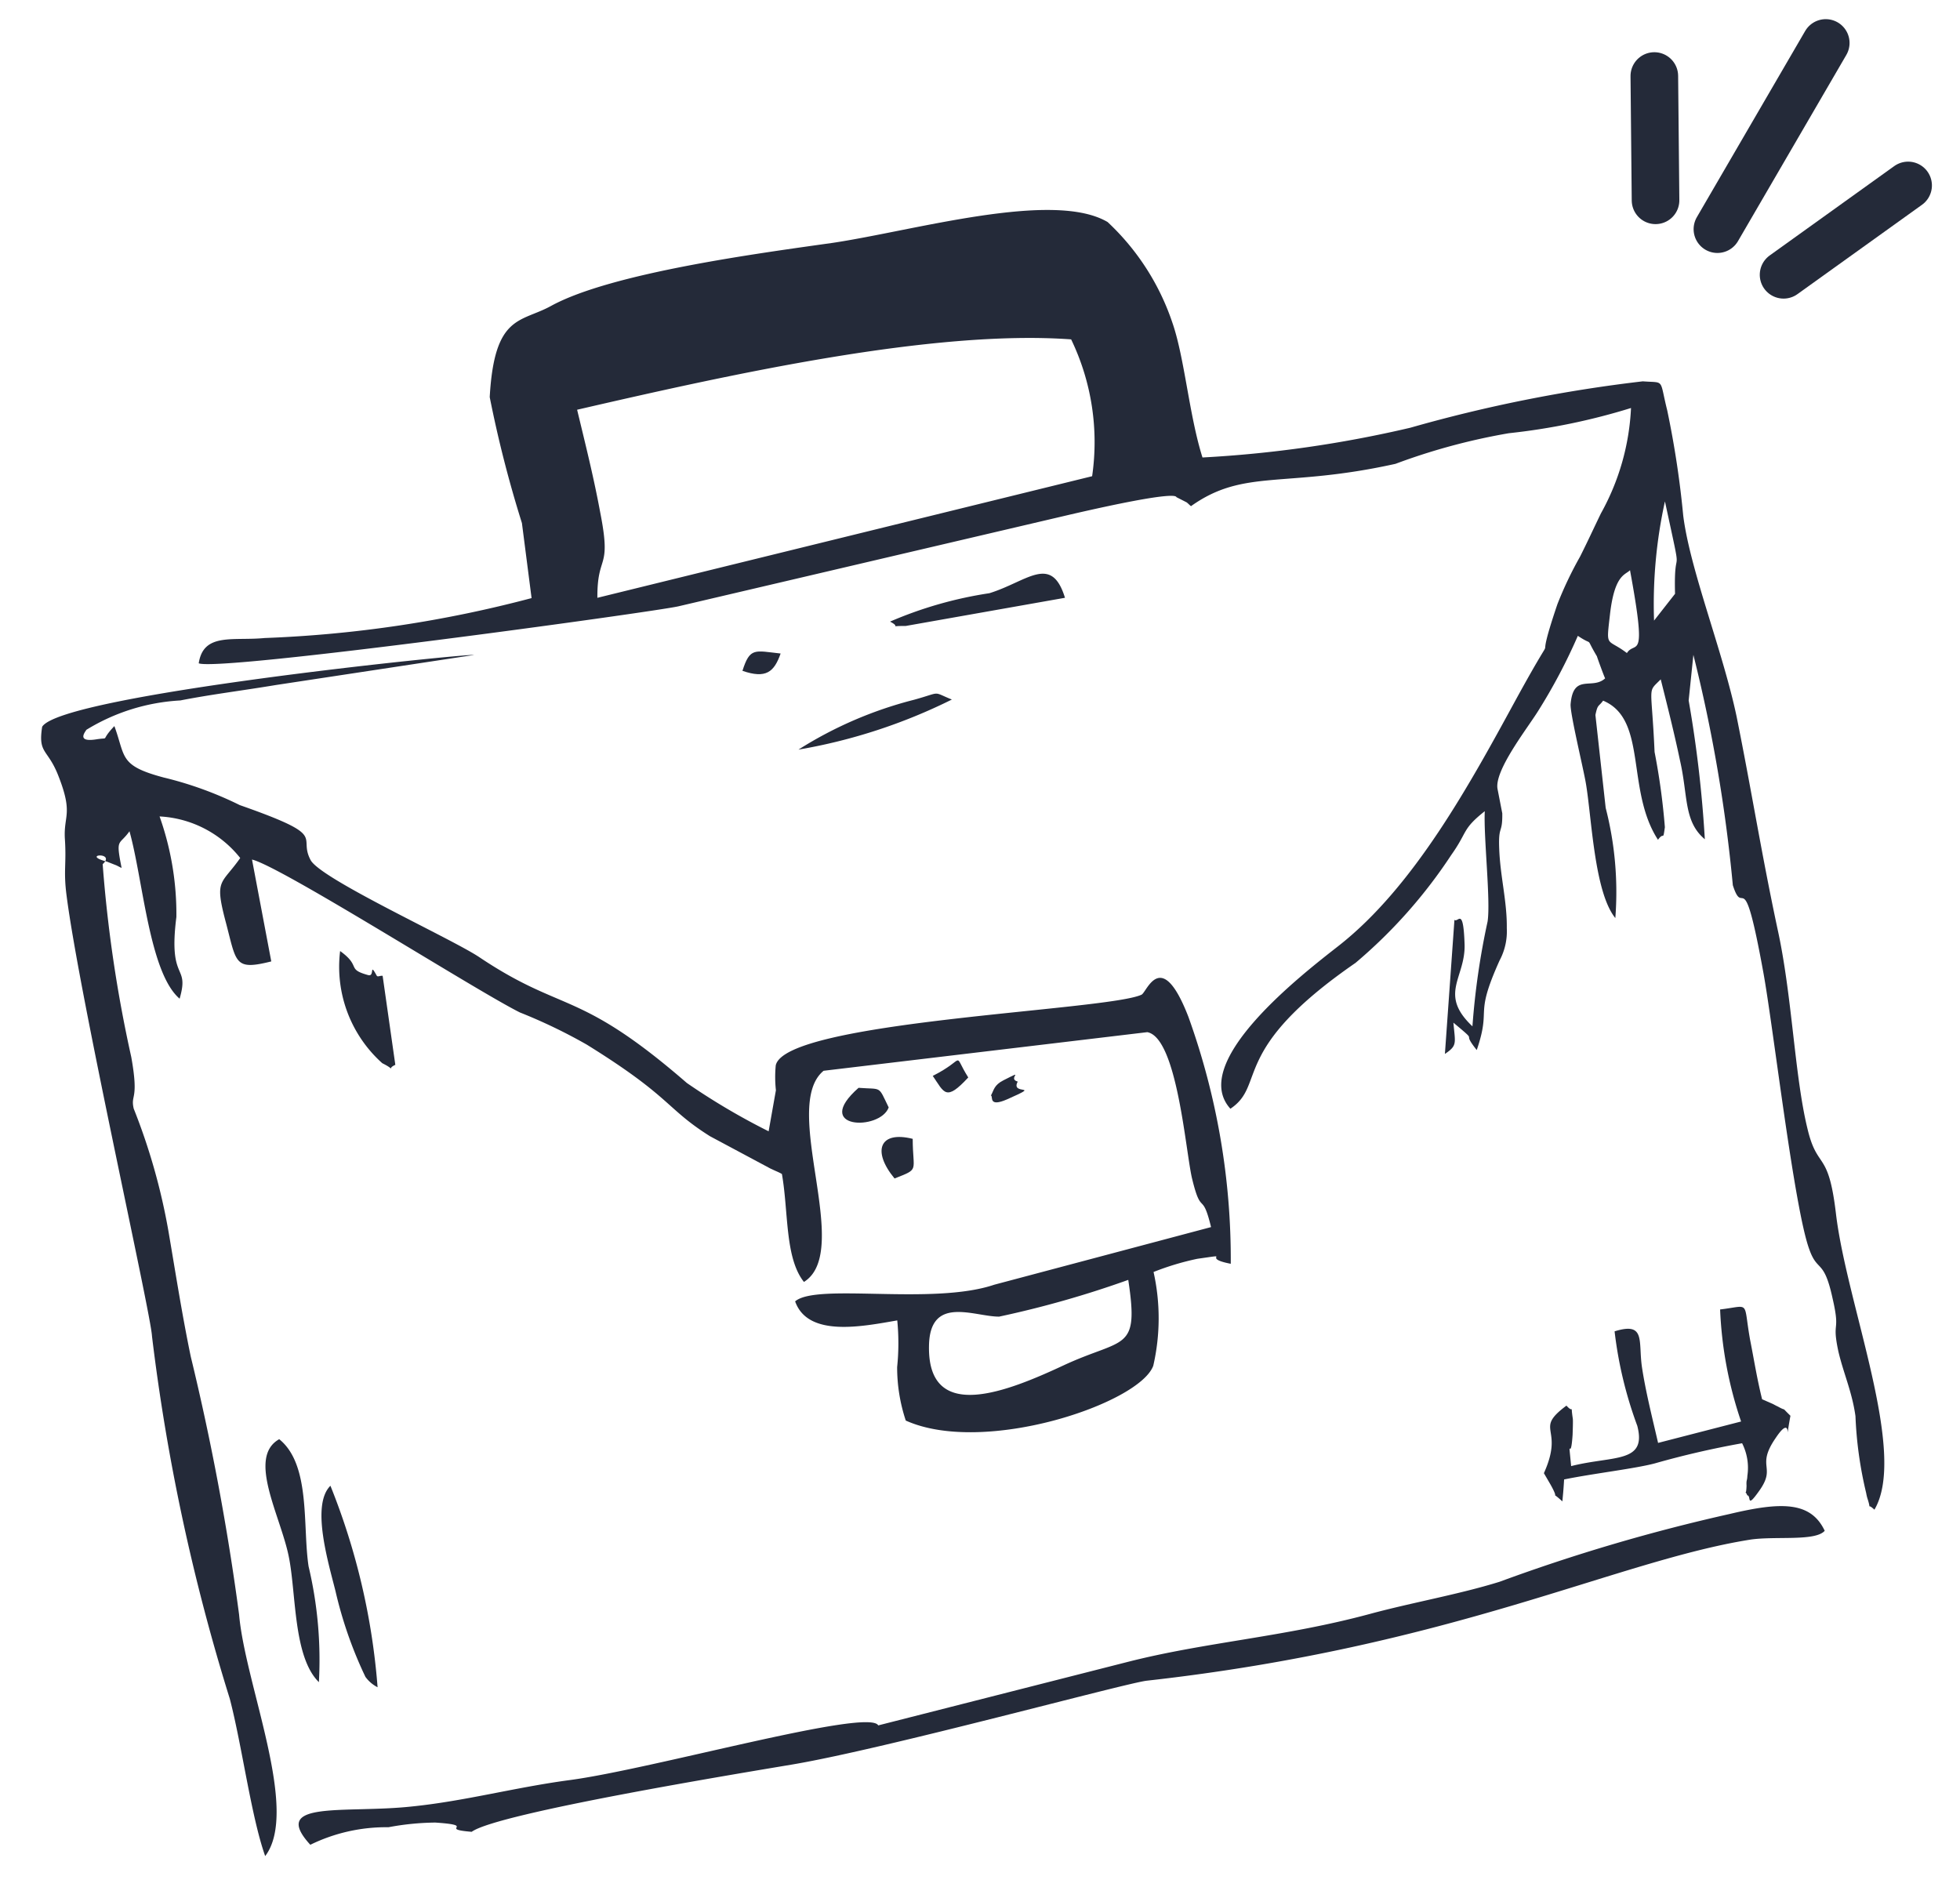 <svg xmlns="http://www.w3.org/2000/svg" width="41.168" height="39.64" viewBox="0 0 41.168 39.64">
  <g id="business-loan-mobile" transform="translate(-840.815 -881.848)">
    <g id="Group_3576" data-name="Group 3576" transform="translate(832.116 882)">
      <g id="_2058107944" transform="translate(7.295 9.072) rotate(-13)">
        <path id="Path_734" data-name="Path 734" d="M8.942,2.441c3.34,0,7.664.038,10.443.894a4.973,4.973,0,0,1-.217,2.9l-10.7.151c.206-.918.42-.476.461-1.72C8.963,3.905,8.949,3.2,8.942,2.441Zm21.83,7.017c-.028,1.931.008.769-.23,1.938l-.556.449A10.034,10.034,0,0,1,30.771,9.459ZM29.732,10.7c-.09,2.025-.216,1.449-.455,1.681-.346-.417-.409-.178-.159-.884C29.4,10.708,29.617,10.777,29.732,10.7ZM21.515,6.373c-.074-.926.105-2.123.021-2.9a5.126,5.126,0,0,0-.85-2.367C19.724.193,16.7.368,14.97.234,13.423.1,10.3-.2,8.9.193c-.7.2-1.2-.1-1.687,1.577A25.083,25.083,0,0,0,7.277,4.5L7.12,6.081a25.531,25.531,0,0,1-5.651-.444C.809,5.551.242,5.23,0,5.843c.389.271,9.574,1.1,10.085,1.1l8.458-.027c2.378,0,2.234.136,2.255.149l.179.15c.021.021.046.069.073.1,1.269-.524,1.991.079,4.385.1A13.137,13.137,0,0,1,27.9,7.324a13.489,13.489,0,0,0,2.619.061A5.025,5.025,0,0,1,29.405,9.4c-.282.351-.374.475-.63.785a7.83,7.83,0,0,0-.689.867c-.945,1.528.138.148-1.265,1.717-1.354,1.525-2.992,3.387-4.84,4.248-.829.388-3.617,1.661-2.972,2.817.86-.326.237-1.2,3.25-2.394a10.524,10.524,0,0,0,2.468-1.755c.457-.406.335-.473.894-.739-.148.522-.3,1.861-.464,2.272a15.6,15.6,0,0,0-.805,2.073c-.546-.822.084-1.021.225-1.707.159-.805-.031-.471-.09-.558l-.829,2.7c.3-.116.26-.165.322-.6.455.6.1.154.348.671.517-.834.085-.666.891-1.726a1.3,1.3,0,0,0,.3-.627c.133-.542.11-1.095.22-1.661.094-.5.136-.275.23-.71l.018-.519c.013-.392.894-1.1,1.2-1.407a11.787,11.787,0,0,0,1.167-1.35c.3.317.133.007.294.509,0,.029.05.436.064.49-.32.183-.626-.264-.829.366-.056.184-.042,1.367-.061,1.688-.041.727-.344,2.268-.034,2.9a7.091,7.091,0,0,0,.323-2.3L28.34,13.5c.1-.217.1-.148.225-.257.827.592.039,1.933.466,3.107.168-.151.087.068.2-.224a14.086,14.086,0,0,0,.145-1.59c.264-1.43.121-1.236.469-1.457.011.564.023,1.186.011,1.747,0,.769-.216,1.268.136,1.734a25.492,25.492,0,0,0,.325-2.917l.312-.911a32.244,32.244,0,0,1-.281,4.9c.063.769.327-.5.212,1.934-.053,1.147-.483,4.966-.368,5.878.058.523.256.253.245,1.114,0,.767-.12.427-.132,1.109,0,.472.09.9.044,1.412a8.274,8.274,0,0,0-.144,1.626.836.836,0,0,0,0,.11c.03.339-.059.047.09.268.953-1.005.4-4.329.612-6.246.149-1.359-.177-.958-.182-1.87-.015-1.143.317-2.8.331-4.227.028-1.652.122-2.951.166-4.54.027-1.411-.26-3.22-.143-4.365a19.905,19.905,0,0,0,.17-2.232c-.013-.7.088-.566-.362-.708a30.786,30.786,0,0,0-4.976-.149A24.929,24.929,0,0,1,21.515,6.373Z" transform="translate(4.376 0)" fill="#242a39" fill-rule="evenodd"/>
        <path id="Path_735" data-name="Path 735" d="M20.486,16.615c-.117,1.534-.354,1.155-1.718,1.442-1.274.271-3.069.562-2.673-1.028.257-1.052,1.068-.386,1.575-.272A21.126,21.126,0,0,0,20.486,16.615ZM1.461,3.261c.345-.195-.423-.306.1-.031l.16.11c.021.011.069.059.11.087.019-.654.053-.461.334-.713C2.215,3.766,1.9,5.7,2.4,6.378,2.779,5.7,2.237,6,2.72,4.69a6.129,6.129,0,0,0,.131-2.137A2.313,2.313,0,0,1,4.305,3.785c-.51.459-.625.3-.6,1.2.033.928-.071,1.078.747,1.063l.087-2.176C5.1,4.15,8.513,7.622,9.3,8.268a11.149,11.149,0,0,1,1.216.974c1.491,1.48,1.311,1.674,2.089,2.457l1.083.946c.029.022.075.059.105.081s.076.057.105.086c-.041.8-.338,1.729-.059,2.313,1.16-.4.335-3.7,1.4-4.229l6.807.739c.591.257.214,2.663.225,3.221.01.821.15.269.159,1.07l-4.708.155c-1.367.136-3.627-.88-4.155-.6.09.8,1.252.831,2,.872a4.869,4.869,0,0,1-.223.955,3.545,3.545,0,0,0-.076,1.135c1.436,1.092,4.868.756,5.325.046a4.459,4.459,0,0,0,.448-1.916A5.642,5.642,0,0,1,22,16.51c.8.07.036-.017.66.26a15.016,15.016,0,0,0,.3-5.253c-.225-1.569-.735-.7-.855-.676-.776.167-7.417-1.149-7.82-.281a2.549,2.549,0,0,0-.114.509l-.343.806A14.206,14.206,0,0,1,12.383,10.5C10.6,8.053,10.193,8.5,8.736,6.951c-.464-.5-2.883-2.354-3-2.791-.156-.575.515-.38-1.19-1.46a7.62,7.62,0,0,0-1.428-.925c-.862-.457-.678-.6-.765-1.285C1.968.745,2.231.7,1.932.677,1.463.648,1.76.449,1.76.435A4.205,4.205,0,0,1,3.823.277C4.5.3,5.116.367,5.853.413l4.2.321C9.86.664,1.415-.4.872.163c-.218.54.012.47.1,1.084.126.846-.079.827-.163,1.305C.723,3.09.626,3.2.574,3.731.36,5.881.326,12.693.24,13.154a42.731,42.731,0,0,0-.121,7.789C.148,21.955,0,23.459.1,24.33c.924-.767.4-3.6.607-5.065a51.941,51.941,0,0,0,.23-5.511c.021-.925.087-1.816.136-2.674A13.023,13.023,0,0,0,.941,8.411c0-.317.148-.13.194-1.069A28.382,28.382,0,0,1,1.461,3.261Z" transform="translate(0 6.239)" fill="#242a39" fill-rule="evenodd"/>
        <path id="Path_736" data-name="Path 736" d="M32.626,1.37c-.147-.673-.76-.8-1.867-.793a38.055,38.055,0,0,0-5.027.3c-.882.067-1.9.011-2.812.046-1.848.068-3.484-.2-5.167-.163L12.336.881C12.228.472,7.482.71,5.747.541,4.589.433,3.525.478,2.4.336,1.006.168-.481-.473.149.641a3.624,3.624,0,0,1,1.682.01,5.627,5.627,0,0,1,.982.126c.868.264,0,.138.7.361.615-.264,5.825.074,6.891.138,1.985.117,7.2-.092,7.639-.041C24.47,1.982,28.228,1,31.071,1.2,31.6,1.245,32.383,1.545,32.626,1.37Z" transform="translate(0.928 29.91)" fill="#242a39" fill-rule="evenodd"/>
        <path id="Path_737" data-name="Path 737" d="M5.317,2.566c-.17-.264-.03-.082-.212-.247-.023-.017-.07-.058-.09-.076l-.2-.149c-.007-.454.021-.828.035-1.265.041-.859.182-.7-.47-.771a8.334,8.334,0,0,0-.1,2.392l-1.8.046c0-.573-.012-1.121.029-1.64.048-.543.292-.9-.392-.849a8.527,8.527,0,0,0,.018,2.04c.023.82-.627.494-1.544.513.1-.754-.012-.006.179-.638.013-.051.08-.293.08-.334C.876,1.246.9,1.519.781,1.3c-.8.35-.133.424-.781,1.276l.082.265c.128.441-.069.065.163.4C.292,3.094.3,3.084.384,2.8c.613.015,1.5.114,1.93.1a18.778,18.778,0,0,1,1.884,0,1.143,1.143,0,0,1-.046.691c-.03.111-.041.068-.064.2-.076.285-.064.016-.03.2.087.027-.1.291.276-.046.459-.411.029-.494.576-.994C5.437,2.454,4.99,3.322,5.317,2.566Z" transform="translate(28.079 26.198)" fill="#242a39" fill-rule="evenodd"/>
        <path id="Path_738" data-name="Path 738" d="M.528,0C-.217.218.192,1.565.169,2.442.151,3.23-.217,4.52.192,5.16A8.51,8.51,0,0,0,.528,2.743C.592,1.888,1.057.673.528,0Z" transform="translate(1.829 22.103)" fill="#242a39" fill-rule="evenodd"/>
        <path id="Path_739" data-name="Path 739" d="M.407,0C-.08.3,0,1.538.013,2.176a8.7,8.7,0,0,0,.207,1.9.724.724,0,0,0,.2.271A14.268,14.268,0,0,0,.407,0Z" transform="translate(2.778 23.298)" fill="#242a39" fill-rule="evenodd"/>
        <path id="Path_740" data-name="Path 740" d="M.759,2.59.92.708C.863.688.815.714.8.678.709.354.759.691.631.627.2.394.536.421.167,0A2.715,2.715,0,0,0,.5,2.495C.8,2.742.52,2.636.759,2.59Z" transform="translate(5.743 12.4)" fill="#242a39" fill-rule="evenodd"/>
        <path id="Path_741" data-name="Path 741" d="M0,.272C.228.465-.1.34.3.435L3.693.611C3.624-.358,2.995.1,2.168.16A8.423,8.423,0,0,0,0,.272Z" transform="translate(18.721 7.984)" fill="#242a39" fill-rule="evenodd"/>
        <path id="Path_742" data-name="Path 742" d="M3.376.2C3-.064,3.217,0,2.6.026A8.4,8.4,0,0,0,0,.5,11.618,11.618,0,0,0,3.376.2Z" transform="translate(16.242 9.943)" fill="#242a39" fill-rule="evenodd"/>
        <path id="Path_743" data-name="Path 743" d="M.978.544C.861.036.933.15.454,0-.705.625.687.986.978.544Z" transform="translate(15.42 17.649)" fill="#242a39" fill-rule="evenodd"/>
        <path id="Path_744" data-name="Path 744" d="M.707.119C.063-.21-.185.179.148.844.718.76.551.8.707.119Z" transform="translate(16.034 18.83)" fill="#242a39" fill-rule="evenodd"/>
        <path id="Path_745" data-name="Path 745" d="M.719.4C.507-.207.786.01,0,.2.157.6.142.793.719.4Z" transform="translate(17.449 17.555)" fill="#242a39" fill-rule="evenodd"/>
        <path id="Path_746" data-name="Path 746" d="M.863.15C.346-.03.266-.126,0,.324.443.6.641.5.863.15Z" transform="translate(15.468 8.242)" fill="#242a39" fill-rule="evenodd"/>
        <path id="Path_747" data-name="Path 747" d="M.614.154C.4.038.86-.071.326.06.108.114.087.217,0,.311.048.337-.122.548.315.466,1.135.307.386.412.614.154Z" transform="translate(18.547 18.12)" fill="#242a39" fill-rule="evenodd"/>
      </g>
      <g id="Group_3577" data-name="Group 3577" transform="translate(42.63 1.742) rotate(-20)">
        <line id="Line_86" data-name="Line 86" y1="2.897" x2="3.476" transform="translate(1.014 0.579)" fill="none" stroke="#242a39" stroke-linecap="round" stroke-width="1"/>
        <line id="Line_87" data-name="Line 87" y1="2.462" x2="0.869" transform="translate(0 0)" fill="none" stroke="#242a39" stroke-linecap="round" stroke-width="1"/>
        <path id="Path_417" data-name="Path 417" d="M0,.869,3.1,0" transform="translate(1.992 3.983)" fill="none" stroke="#242a39" stroke-linecap="round" stroke-width="1"/>
      </g>
    </g>
  </g>
</svg>
